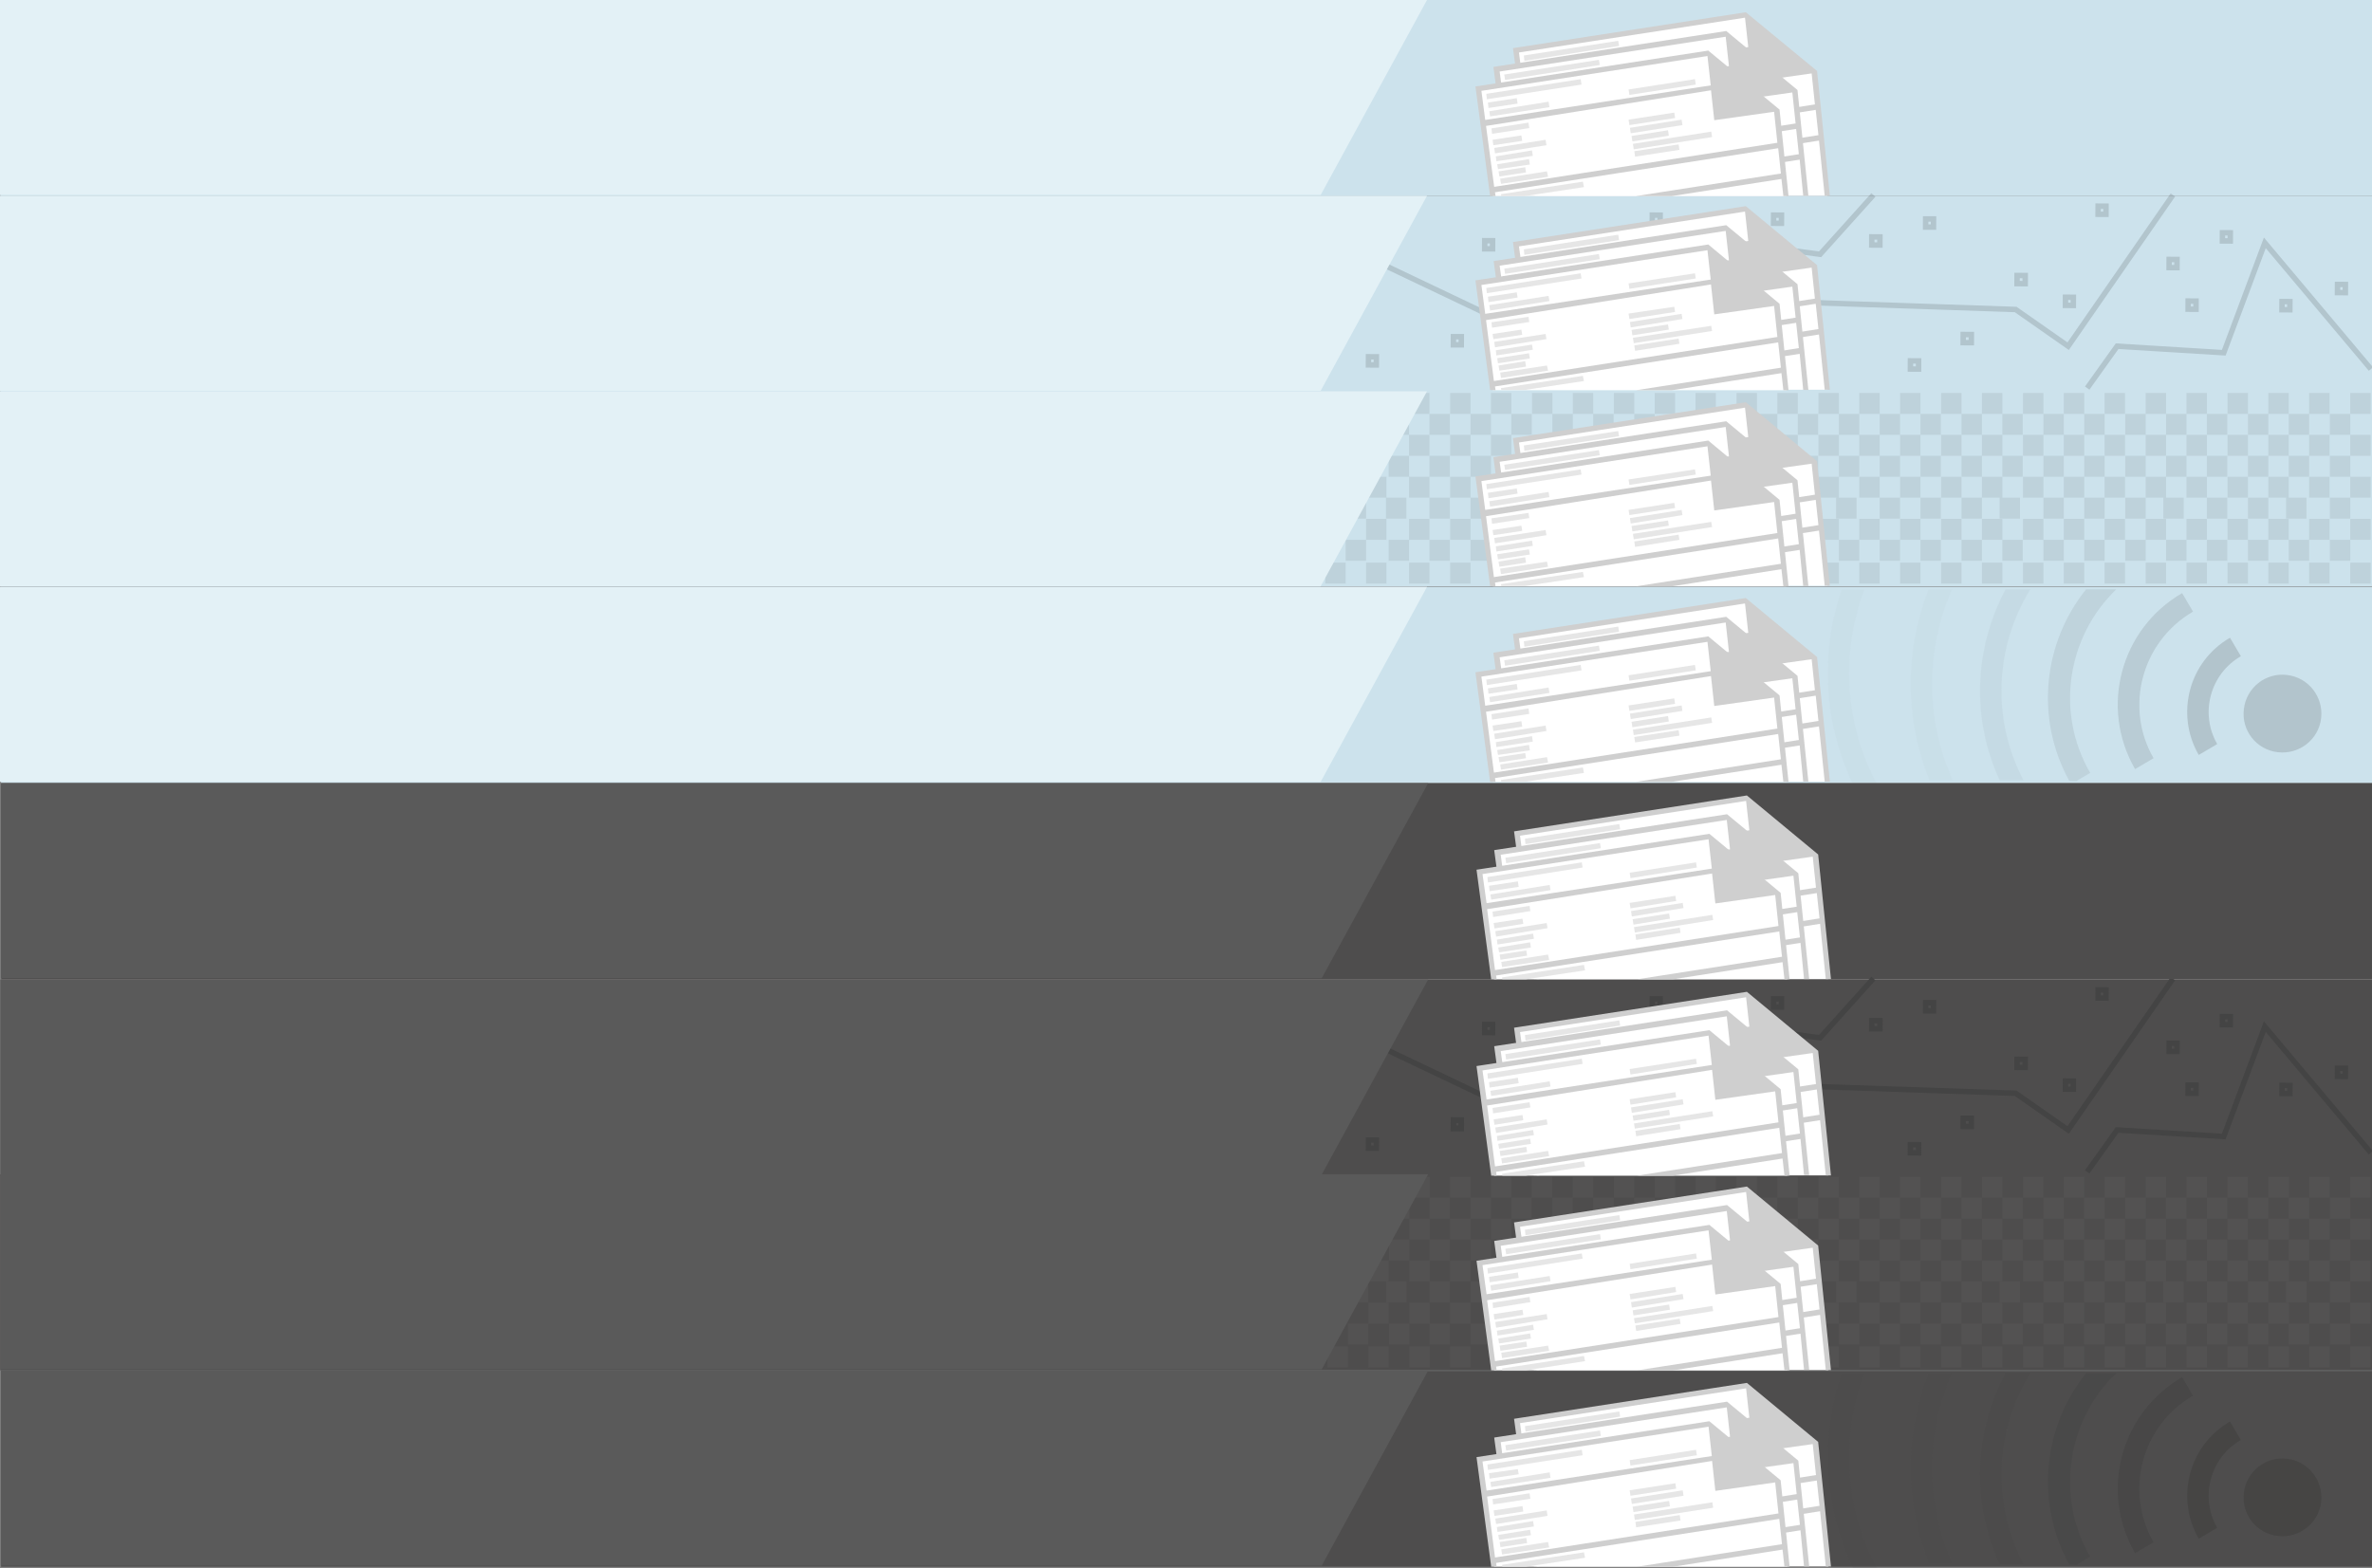 <?xml version="1.0" encoding="utf-8"?>
<!DOCTYPE svg PUBLIC "-//W3C//DTD SVG 1.1//EN" "http://www.w3.org/Graphics/SVG/1.1/DTD/svg11.dtd">
<svg version="1.1" id="Calque_1" xmlns="http://www.w3.org/2000/svg" xmlns:xlink="http://www.w3.org/1999/xlink" x="0px" y="0px"
	 width="872px" height="576.6px" viewBox="0 0 872 576.6" style="enable-background:new 0 0 872 576.6;" xml:space="preserve">
<rect x="0" y="0" width="872" height="576.6" fill="#808080" stroke="none"/>
<style type="text/css"><![CDATA[
	.st0{opacity:0.13;fill:none;stroke:#010202;stroke-width:2;enable-background:new;}
	.st1{fill:#E3F1F6;}	.st2{fill:#E6E6E6;}	.st3{fill:#4E4D4D;}	.st4{opacity:0.18;}	.st5{fill:#535252;}
	.st6{fill:#5A5A5A;enable-background:new;}	.st7{opacity:0.75;fill:#3D3D3C;enable-background:new;}
	.st8{opacity:0.13;fill:none;stroke:#010202;stroke-width:0.75;enable-background:new;}
	.st9{opacity:0.5;}	.st10{opacity:0.1;fill:#3D3D3C;enable-background:new;}
	.st11{fill:#CCE2EC;}	.st12{fill:#CFCFCF;}
	.st13{fill:none;stroke:#444444;stroke-width:2;enable-background:new;}
	.st14{fill:#FFFFFF;enable-background:new;}	.st15{fill:#3D3D3C;}
	.st16{opacity:0.5;fill:#3D3D3C;enable-background:new;}
	.st17{opacity:0.25;fill:#3D3D3C;enable-background:new;}
]]></style>
<rect x="0.1" class="st11" width="872" height="72"/>
<rect x="0.2" y="72" class="st11" width="872" height="72"/>
<rect x="817" y="85.6" transform="matrix(-1 -4.715338e-03 4.715338e-03 -1 1636.499 178.06)" class="st0" width="2.9" height="3"/>
<rect x="804.4" y="110.7" transform="matrix(-1 -4.041812e-03 4.041812e-03 -1 1611.254 227.659)" class="st0" width="2.9" height="3"/>
<rect x="797.4" y="95.4" transform="matrix(-1 -4.713669e-03 4.713669e-03 -1 1597.252 197.567)" class="st0" width="2.9" height="3"/>
<rect x="859.3" y="104.6" transform="matrix(-1 -4.713669e-03 4.713669e-03 -1 1721.01 216.259)" class="st0" width="2.9" height="3"/>
<rect x="838.9" y="110.9" transform="matrix(-1 -5.387193e-03 5.387193e-03 -1 1680.106 229.329)" class="st0" width="2.9" height="3"/>
<rect x="721.7" y="123" transform="matrix(-1 -4.720106e-03 4.720106e-03 -1 1445.82 252.416)" class="st0" width="3" height="3"/>
<rect x="759.3" y="109.3" transform="matrix(-1 -4.713669e-03 4.713669e-03 -1 1520.986 225.187)" class="st0" width="2.9" height="3"/>
<rect x="741.5" y="101.3" transform="matrix(-1 -5.045543e-03 5.045543e-03 -1 1485.491 209.351)" class="st0" width="3" height="3"/>
<rect x="771.3" y="75.8" transform="matrix(-1 -4.713669e-03 4.713669e-03 -1 1545.144 158.244)" class="st0" width="2.9" height="3"/>
<rect x="688.1" y="87.1" transform="matrix(-1 -4.720106e-03 4.720106e-03 -1 1378.789 180.457)" class="st0" width="3" height="3"/>
<rect x="620" y="113.8" transform="matrix(-1 -4.713669e-03 4.713669e-03 -1 1242.363 233.531)" class="st0" width="2.9" height="3"/>
<rect x="607.4" y="79.1" transform="matrix(-1 -5.050550e-03 5.050550e-03 -1 1217.3 164.276)" class="st0" width="2.9" height="3"/>
<rect x="573.3" y="120.1" transform="matrix(-1 -4.713669e-03 4.713669e-03 -1 1148.933 245.911)" class="st0" width="2.9" height="3"/>
<rect x="545.8" y="88.5" transform="matrix(-1 -5.050550e-03 5.050550e-03 -1 1094.052 182.766)" class="st0" width="2.9" height="3"/>
<rect x="534.3" y="123.8" transform="matrix(-1 -4.547016e-03 4.547016e-03 -1 1070.935 253.038)" class="st0" width="2.9" height="3"/>
<rect x="503.1" y="131.2" transform="matrix(-1 -4.547016e-03 4.547016e-03 -1 1008.475 267.682)" class="st0" width="2.9" height="3"/>
<rect x="560" y="102.7" transform="matrix(-1 -5.045543e-03 5.045543e-03 -1 1122.482 211.235)" class="st0" width="3" height="3"/>
<rect x="652" y="79.1" transform="matrix(-1 -5.050550e-03 5.050550e-03 -1 1306.501 164.501)" class="st0" width="2.9" height="3"/>
<rect x="702.3" y="132.7" transform="matrix(-1 -5.208381e-03 5.208381e-03 -1 1406.911 272.068)" class="st0" width="3" height="3"/>
<polyline class="st0" points="504.5,95.4 548.2,116.2 598.7,112.2 620,87 669.1,93.5 688.7,71.7 "/>
<polyline class="st0" points="620,142.7 652,110.8 741,113.8 760.3,127.3 798.8,71.7 "/>
<polyline class="st0" points="871.6,135.7 832.6,89.3 817.5,129.7 778.3,127.3 767.3,142.7 "/>
<rect x="656.8" y="123" transform="matrix(-1 -5.387193e-03 5.387193e-03 -1 1315.838 252.548)" class="st0" width="2.9" height="3"/>
<rect x="707.9" y="80.5" transform="matrix(-1 -4.377025e-03 4.377025e-03 -1 1418.347 167.106)" class="st0" width="2.9" height="3"/>
<rect x="0.2" y="360.2" class="st3" width="872" height="72"/>
<rect x="817" y="373.8" transform="matrix(-1 -4.715338e-03 4.715338e-03 -1 1635.14 754.466)" class="st13" width="2.9" height="3"/>
<rect x="804.4" y="399" transform="matrix(-1 -4.040381e-03 4.040381e-03 -1 1610.088 804.264)" class="st13" width="2.9" height="3"/>
<rect x="797.4" y="383.6" transform="matrix(-1 -4.713669e-03 4.713669e-03 -1 1595.894 773.974)" class="st13" width="2.9" height="3"/>
<rect x="859.3" y="392.8" transform="matrix(-1 -4.713669e-03 4.713669e-03 -1 1719.651 792.664)" class="st13" width="2.9" height="3"/>
<rect x="838.9" y="399.1" transform="matrix(-1 -5.387193e-03 5.387193e-03 -1 1678.554 805.736)" class="st13" width="2.9" height="3"/>
<rect x="721.7" y="411.2" transform="matrix(-1 -4.557268e-03 4.557268e-03 -1 1444.528 828.704)" class="st13" width="3" height="3"/>
<rect x="759.3" y="397.5" transform="matrix(-1 -4.713669e-03 4.713669e-03 -1 1519.627 801.595)" class="st13" width="2.9" height="3"/>
<rect x="741.5" y="389.5" transform="matrix(-1 -5.208381e-03 5.208381e-03 -1 1483.973 785.88)" class="st13" width="3" height="3"/>
<rect x="771.3" y="364" transform="matrix(-1 -4.713669e-03 4.713669e-03 -1 1543.786 734.652)" class="st13" width="2.9" height="3"/>
<rect x="688.1" y="375.3" transform="matrix(-1 -4.557268e-03 4.557268e-03 -1 1377.491 756.75)" class="st13" width="3" height="3"/>
<rect x="620" y="402" transform="matrix(-1 -4.715338e-03 4.715338e-03 -1 1241.005 809.94)" class="st13" width="2.9" height="3"/>
<rect x="607.4" y="367.3" transform="matrix(-1 -5.387193e-03 5.387193e-03 -1 1215.719 740.888)" class="st13" width="2.9" height="3"/>
<rect x="573.3" y="408.3" transform="matrix(-1 -4.713669e-03 4.713669e-03 -1 1147.575 822.316)" class="st13" width="2.9" height="3"/>
<rect x="545.8" y="376.7" transform="matrix(-1 -5.388862e-03 5.388862e-03 -1 1092.471 759.358)" class="st13" width="2.9" height="3"/>
<rect x="534.3" y="412" transform="matrix(-1 -4.715338e-03 4.715338e-03 -1 1069.557 829.535)" class="st13" width="2.9" height="3"/>
<rect x="560" y="390.9" transform="matrix(-1 -5.208381e-03 5.208381e-03 -1 1120.964 787.736)" class="st13" width="3" height="3"/>
<rect x="652" y="367.3" transform="matrix(-1 -5.387193e-03 5.387193e-03 -1 1304.92 741.128)" class="st13" width="2.9" height="3"/>
<rect x="702.3" y="420.9" transform="matrix(-1 -5.208381e-03 5.208381e-03 -1 1405.409 848.476)" class="st13" width="3" height="3"/>
<polyline class="st13" points="620,430.9 652,399 741,402 760.3,415.5 798.8,359.9 "/>
<polyline class="st13" points="871.6,423.9 832.6,377.5 817.5,417.9 778.3,415.5 767.3,430.9 "/>
<path class="st8" d="M729.3,361.3"/>
<rect x="656.8" y="411.2" transform="matrix(-1 -5.387193e-03 5.387193e-03 -1 1314.286 828.958)" class="st13" width="2.9" height="3"/>
<rect x="707.9" y="368.7" transform="matrix(-1 -4.040381e-03 4.040381e-03 -1 1417.212 743.273)" class="st13" width="2.9" height="3"/>
<rect x="0.1" y="431.9" class="st3" width="872" height="72"/>
<g>
	<rect x="503" y="463.5" class="st5" width="7.5" height="7.7"/>
	<rect x="495.5" y="471.2" class="st5" width="7.5" height="7.7"/>
	<rect x="503" y="479" class="st5" width="7.5" height="7.7"/>
	<rect x="509.6" y="471.2" class="st5" width="7.5" height="7.7"/>
	<rect x="518.1" y="479" class="st5" width="7.5" height="7.7"/>
	<rect x="510.6" y="455.8" class="st5" width="7.5" height="7.7"/>
	<rect x="518.1" y="463.5" class="st5" width="7.5" height="7.7"/>
	<rect x="570.7" y="471.2" class="st5" width="7.5" height="7.7"/>
	<rect x="495.5" y="486.7" class="st5" width="7.5" height="7.7"/>
	<rect x="488" y="495.1" class="st5" width="7.5" height="7.7"/>
	<rect x="510.6" y="486.7" class="st5" width="7.5" height="7.7"/>
	<rect x="570.7" y="486.7" class="st5" width="7.5" height="7.7"/>
	<rect x="578.2" y="479" class="st5" width="7.5" height="7.7"/>
	<rect x="585.7" y="486.7" class="st5" width="7.5" height="7.7"/>
	<rect x="585.7" y="471.2" class="st5" width="7.5" height="7.7"/>
	<rect x="578.2" y="463.5" class="st5" width="7.5" height="7.7"/>
	<rect x="570.7" y="455.8" class="st5" width="7.5" height="7.7"/>
	<rect x="518.1" y="448.1" class="st5" width="7.5" height="7.7"/>
	<rect x="510.6" y="440.4" class="st5" width="7.5" height="7.7"/>
	<rect x="518.1" y="432.7" class="st5" width="7.5" height="7.7"/>
	<rect x="570.7" y="440.4" class="st5" width="7.5" height="7.7"/>
	<rect x="578.2" y="432.7" class="st5" width="7.5" height="7.7"/>
	<rect x="585.7" y="440.4" class="st5" width="7.5" height="7.7"/>
	<rect x="578.2" y="448.1" class="st5" width="7.5" height="7.7"/>
	<rect x="585.7" y="455.8" class="st5" width="7.5" height="7.7"/>
	<rect x="593.3" y="432.7" class="st5" width="7.5" height="7.7"/>
	<rect x="600.8" y="440.4" class="st5" width="7.5" height="7.7"/>
	<rect x="608.3" y="448.1" class="st5" width="7.5" height="7.7"/>
	<rect x="600.8" y="455.8" class="st5" width="7.5" height="7.7"/>
	<rect x="608.3" y="463.5" class="st5" width="7.5" height="7.7"/>
	<rect x="600.8" y="471.2" class="st5" width="7.5" height="7.7"/>
	<rect x="608.3" y="479" class="st5" width="7.5" height="7.7"/>
	<rect x="593.3" y="448.1" class="st5" width="7.5" height="7.7"/>
	<rect x="593.3" y="463.5" class="st5" width="7.5" height="7.7"/>
	<rect x="593.3" y="479" class="st5" width="7.5" height="7.7"/>
	<rect x="614.8" y="471.2" class="st5" width="7.5" height="7.7"/>
	<rect x="623.3" y="479" class="st5" width="7.5" height="7.7"/>
	<rect x="615.8" y="455.8" class="st5" width="7.5" height="7.7"/>
	<rect x="623.3" y="463.5" class="st5" width="7.5" height="7.7"/>
	<rect x="630.8" y="471.2" class="st5" width="7.5" height="7.7"/>
	<rect x="600.8" y="486.7" class="st5" width="7.5" height="7.7"/>
	<rect x="615.8" y="486.7" class="st5" width="7.5" height="7.7"/>
	<rect x="630.8" y="486.7" class="st5" width="7.5" height="7.7"/>
	<rect x="638.4" y="479" class="st5" width="7.5" height="7.7"/>
	<rect x="645.9" y="486.7" class="st5" width="7.5" height="7.7"/>
	<rect x="645.9" y="471.2" class="st5" width="7.5" height="7.7"/>
	<rect x="638.4" y="463.5" class="st5" width="7.5" height="7.7"/>
	<rect x="630.8" y="455.8" class="st5" width="7.5" height="7.7"/>
	<rect x="623.3" y="448.1" class="st5" width="7.5" height="7.7"/>
	<rect x="615.8" y="440.4" class="st5" width="7.5" height="7.7"/>
	<rect x="608.3" y="432.7" class="st5" width="7.5" height="7.7"/>
	<rect x="623.3" y="432.7" class="st5" width="7.5" height="7.7"/>
	<rect x="630.8" y="440.4" class="st5" width="7.5" height="7.7"/>
	<rect x="638.4" y="432.7" class="st5" width="7.5" height="7.7"/>
	<rect x="645.9" y="440.4" class="st5" width="7.5" height="7.7"/>
	<rect x="638.4" y="448.1" class="st5" width="7.5" height="7.7"/>
	<rect x="645.9" y="455.8" class="st5" width="7.5" height="7.7"/>
	<rect x="653.4" y="432.7" class="st5" width="7.5" height="7.7"/>
	<rect x="660.9" y="440.4" class="st5" width="7.5" height="7.7"/>
	<rect x="668.5" y="448.1" class="st5" width="7.5" height="7.7"/>
	<rect x="660.9" y="455.8" class="st5" width="7.5" height="7.7"/>
	<rect x="668.5" y="463.5" class="st5" width="7.5" height="7.7"/>
	<rect x="660.9" y="471.2" class="st5" width="7.5" height="7.7"/>
	<rect x="668.5" y="479" class="st5" width="7.5" height="7.7"/>
	<rect x="653.4" y="448.1" class="st5" width="7.5" height="7.7"/>
	<rect x="653.4" y="463.5" class="st5" width="7.5" height="7.7"/>
	<rect x="653.4" y="479" class="st5" width="7.5" height="7.7"/>
	<rect x="675" y="471.2" class="st5" width="7.5" height="7.7"/>
	<rect x="683.5" y="479" class="st5" width="7.5" height="7.7"/>
	<rect x="676" y="455.8" class="st5" width="7.5" height="7.7"/>
	<rect x="683.5" y="463.5" class="st5" width="7.5" height="7.7"/>
	<rect x="691" y="471.2" class="st5" width="7.5" height="7.7"/>
	<rect x="660.9" y="486.7" class="st5" width="7.5" height="7.7"/>
	<rect x="676" y="486.7" class="st5" width="7.5" height="7.7"/>
	<rect x="691" y="486.7" class="st5" width="7.5" height="7.7"/>
	<rect x="698.5" y="479" class="st5" width="7.5" height="7.7"/>
	<rect x="706" y="486.7" class="st5" width="7.5" height="7.7"/>
	<rect x="706" y="471.2" class="st5" width="7.5" height="7.7"/>
	<rect x="698.5" y="463.5" class="st5" width="7.5" height="7.7"/>
	<rect x="691" y="455.8" class="st5" width="7.5" height="7.7"/>
	<rect x="683.5" y="448.1" class="st5" width="7.5" height="7.7"/>
	<rect x="676" y="440.4" class="st5" width="7.5" height="7.7"/>
	<rect x="668.5" y="432.7" class="st5" width="7.5" height="7.7"/>
	<rect x="683.5" y="432.7" class="st5" width="7.5" height="7.7"/>
	<rect x="691" y="440.4" class="st5" width="7.5" height="7.7"/>
	<rect x="698.5" y="432.7" class="st5" width="7.5" height="7.7"/>
	<rect x="706" y="440.4" class="st5" width="7.5" height="7.7"/>
	<rect x="698.5" y="448.1" class="st5" width="7.5" height="7.7"/>
	<rect x="706" y="455.8" class="st5" width="7.5" height="7.7"/>
	<rect x="713.6" y="432.7" class="st5" width="7.5" height="7.7"/>
	<rect x="721.1" y="440.4" class="st5" width="7.5" height="7.7"/>
	<rect x="728.6" y="448.1" class="st5" width="7.5" height="7.7"/>
	<rect x="721.1" y="455.8" class="st5" width="7.5" height="7.7"/>
	<rect x="728.6" y="463.5" class="st5" width="7.5" height="7.7"/>
	<rect x="721.1" y="471.2" class="st5" width="7.5" height="7.7"/>
	<rect x="728.6" y="479" class="st5" width="7.5" height="7.7"/>
	<rect x="713.6" y="448.1" class="st5" width="7.5" height="7.7"/>
	<rect x="713.6" y="463.5" class="st5" width="7.5" height="7.7"/>
	<rect x="713.6" y="479" class="st5" width="7.5" height="7.7"/>
	<rect x="735.1" y="471.2" class="st5" width="7.5" height="7.7"/>
	<rect x="743.7" y="479" class="st5" width="7.5" height="7.7"/>
	<rect x="736.1" y="455.8" class="st5" width="7.5" height="7.7"/>
	<rect x="743.7" y="463.5" class="st5" width="7.5" height="7.7"/>
	<rect x="751.2" y="471.2" class="st5" width="7.5" height="7.7"/>
	<rect x="721.1" y="486.7" class="st5" width="7.5" height="7.7"/>
	<rect x="736.1" y="486.7" class="st5" width="7.5" height="7.7"/>
	<rect x="751.2" y="486.7" class="st5" width="7.5" height="7.7"/>
	<rect x="758.7" y="479" class="st5" width="7.5" height="7.7"/>
	<rect x="766.2" y="486.7" class="st5" width="7.5" height="7.7"/>
	<rect x="766.2" y="471.2" class="st5" width="7.5" height="7.7"/>
	<rect x="758.7" y="463.5" class="st5" width="7.5" height="7.7"/>
	<rect x="751.2" y="455.8" class="st5" width="7.5" height="7.7"/>
	<rect x="743.7" y="448.1" class="st5" width="7.5" height="7.7"/>
	<rect x="736.1" y="440.4" class="st5" width="7.5" height="7.7"/>
	<rect x="728.6" y="432.7" class="st5" width="7.5" height="7.7"/>
	<rect x="743.7" y="432.7" class="st5" width="7.5" height="7.7"/>
	<rect x="751.2" y="440.4" class="st5" width="7.5" height="7.7"/>
	<rect x="758.7" y="432.7" class="st5" width="7.5" height="7.7"/>
	<rect x="766.2" y="440.4" class="st5" width="7.5" height="7.7"/>
	<rect x="758.7" y="448.1" class="st5" width="7.5" height="7.7"/>
	<rect x="766.2" y="455.8" class="st5" width="7.5" height="7.7"/>
	<rect x="773.7" y="432.7" class="st5" width="7.5" height="7.7"/>
	<rect x="781.3" y="440.4" class="st5" width="7.5" height="7.7"/>
	<rect x="788.8" y="448.1" class="st5" width="7.5" height="7.7"/>
	<rect x="781.3" y="455.8" class="st5" width="7.5" height="7.7"/>
	<rect x="788.8" y="463.5" class="st5" width="7.5" height="7.7"/>
	<rect x="781.3" y="471.2" class="st5" width="7.5" height="7.7"/>
	<rect x="788.8" y="479" class="st5" width="7.5" height="7.7"/>
	<rect x="773.7" y="448.1" class="st5" width="7.5" height="7.7"/>
	<rect x="773.7" y="463.5" class="st5" width="7.5" height="7.7"/>
	<rect x="773.7" y="479" class="st5" width="7.5" height="7.7"/>
	<rect x="795.3" y="471.2" class="st5" width="7.5" height="7.7"/>
	<rect x="803.8" y="479" class="st5" width="7.5" height="7.7"/>
	<rect x="796.3" y="455.8" class="st5" width="7.5" height="7.7"/>
	<rect x="803.8" y="463.5" class="st5" width="7.5" height="7.7"/>
	<rect x="811.3" y="471.2" class="st5" width="7.5" height="7.7"/>
	<rect x="781.3" y="486.7" class="st5" width="7.5" height="7.7"/>
	<rect x="796.3" y="486.7" class="st5" width="7.5" height="7.7"/>
	<rect x="811.3" y="486.7" class="st5" width="7.5" height="7.7"/>
	<rect x="818.9" y="479" class="st5" width="7.5" height="7.7"/>
	<rect x="826.4" y="486.7" class="st5" width="7.5" height="7.7"/>
	<rect x="826.4" y="471.2" class="st5" width="7.5" height="7.7"/>
	<rect x="818.9" y="463.5" class="st5" width="7.5" height="7.7"/>
	<rect x="811.3" y="455.8" class="st5" width="7.5" height="7.7"/>
	<rect x="803.8" y="448.1" class="st5" width="7.5" height="7.7"/>
	<rect x="796.3" y="440.4" class="st5" width="7.5" height="7.7"/>
	<rect x="788.8" y="432.7" class="st5" width="7.5" height="7.7"/>
	<rect x="803.8" y="432.7" class="st5" width="7.5" height="7.7"/>
	<rect x="811.3" y="440.4" class="st5" width="7.5" height="7.7"/>
	<rect x="818.9" y="432.7" class="st5" width="7.5" height="7.7"/>
	<rect x="826.4" y="440.4" class="st5" width="7.5" height="7.7"/>
	<rect x="818.9" y="448.1" class="st5" width="7.5" height="7.7"/>
	<rect x="826.4" y="455.8" class="st5" width="7.5" height="7.7"/>
	<rect x="833.9" y="448.1" class="st5" width="7.5" height="7.7"/>
	<rect x="833.9" y="463.5" class="st5" width="7.5" height="7.7"/>
	<rect x="833.9" y="479" class="st5" width="7.5" height="7.7"/>
	<rect x="840.4" y="471.2" class="st5" width="7.5" height="7.7"/>
	<rect x="848.9" y="479" class="st5" width="7.5" height="7.7"/>
	<rect x="841.4" y="455.8" class="st5" width="7.5" height="7.7"/>
	<rect x="848.9" y="463.5" class="st5" width="7.5" height="7.7"/>
	<rect x="856.5" y="471.2" class="st5" width="7.5" height="7.7"/>
	<rect x="841.4" y="486.7" class="st5" width="7.5" height="7.7"/>
	<rect x="856.5" y="486.7" class="st5" width="7.5" height="7.7"/>
	<rect x="864" y="479" class="st5" width="7.5" height="7.7"/>
	<rect x="864" y="463.5" class="st5" width="7.5" height="7.7"/>
	<rect x="856.5" y="455.8" class="st5" width="7.5" height="7.7"/>
	<rect x="848.9" y="448.1" class="st5" width="7.5" height="7.7"/>
	<rect x="841.4" y="440.4" class="st5" width="7.5" height="7.7"/>
	<rect x="833.9" y="432.7" class="st5" width="7.5" height="7.7"/>
	<rect x="848.9" y="432.7" class="st5" width="7.5" height="7.7"/>
	<rect x="856.5" y="440.4" class="st5" width="7.5" height="7.7"/>
	<rect x="864" y="432.7" class="st5" width="7.5" height="7.7"/>
	<rect x="864" y="448.1" class="st5" width="7.5" height="7.7"/>
	<rect x="503" y="495.1" class="st5" width="7.5" height="7.7"/>
	<rect x="518.1" y="495.1" class="st5" width="7.5" height="7.7"/>
	<rect x="578.2" y="495.1" class="st5" width="7.5" height="7.7"/>
	<rect x="608.3" y="495.1" class="st5" width="7.5" height="7.7"/>
	<rect x="593.3" y="495.1" class="st5" width="7.5" height="7.7"/>
	<rect x="623.3" y="495.1" class="st5" width="7.5" height="7.7"/>
	<rect x="525.5" y="486.7" class="st5" width="7.5" height="7.7"/>
	<rect x="525.5" y="471.2" class="st5" width="7.5" height="7.7"/>
	<rect x="525.5" y="440.4" class="st5" width="7.5" height="7.7"/>
	<rect x="525.5" y="455.8" class="st5" width="7.5" height="7.7"/>
	<rect x="533.1" y="432.7" class="st5" width="7.5" height="7.7"/>
	<rect x="540.6" y="440.4" class="st5" width="7.5" height="7.7"/>
	<rect x="548.1" y="448.1" class="st5" width="7.5" height="7.7"/>
	<rect x="540.6" y="455.8" class="st5" width="7.5" height="7.7"/>
	<rect x="548.1" y="463.5" class="st5" width="7.5" height="7.7"/>
	<rect x="540.6" y="471.2" class="st5" width="7.5" height="7.7"/>
	<rect x="548.1" y="479" class="st5" width="7.5" height="7.7"/>
	<rect x="533.1" y="448.1" class="st5" width="7.5" height="7.7"/>
	<rect x="533.1" y="463.5" class="st5" width="7.5" height="7.7"/>
	<rect x="533.1" y="479" class="st5" width="7.5" height="7.7"/>
	<rect x="554.6" y="471.2" class="st5" width="7.5" height="7.7"/>
	<rect x="563.1" y="479" class="st5" width="7.5" height="7.7"/>
	<rect x="555.6" y="455.8" class="st5" width="7.5" height="7.7"/>
	<rect x="563.1" y="463.5" class="st5" width="7.5" height="7.7"/>
	<rect x="540.6" y="486.7" class="st5" width="7.5" height="7.7"/>
	<rect x="555.6" y="486.7" class="st5" width="7.5" height="7.7"/>
	<rect x="563.1" y="448.1" class="st5" width="7.5" height="7.7"/>
	<rect x="555.6" y="440.4" class="st5" width="7.5" height="7.7"/>
	<rect x="548.1" y="432.7" class="st5" width="7.5" height="7.7"/>
	<rect x="563.1" y="432.7" class="st5" width="7.5" height="7.7"/>
	<rect x="548.1" y="495.1" class="st5" width="7.5" height="7.7"/>
	<rect x="533.1" y="495.1" class="st5" width="7.5" height="7.7"/>
	<rect x="563.1" y="495.1" class="st5" width="7.5" height="7.7"/>
	<rect x="638.4" y="495.1" class="st5" width="7.5" height="7.7"/>
	<rect x="668.5" y="495.1" class="st5" width="7.5" height="7.7"/>
	<rect x="653.4" y="495.1" class="st5" width="7.5" height="7.7"/>
	<rect x="683.5" y="495.1" class="st5" width="7.5" height="7.7"/>
	<rect x="698.5" y="495.1" class="st5" width="7.5" height="7.7"/>
	<rect x="728.6" y="495.1" class="st5" width="7.5" height="7.7"/>
	<rect x="713.6" y="495.1" class="st5" width="7.5" height="7.7"/>
	<rect x="743.7" y="495.1" class="st5" width="7.5" height="7.7"/>
	<rect x="758.7" y="495.1" class="st5" width="7.5" height="7.7"/>
	<rect x="788.8" y="495.1" class="st5" width="7.5" height="7.7"/>
	<rect x="773.7" y="495.1" class="st5" width="7.5" height="7.7"/>
	<rect x="803.8" y="495.1" class="st5" width="7.5" height="7.7"/>
	<rect x="818.9" y="495.1" class="st5" width="7.5" height="7.7"/>
	<rect x="833.9" y="495.1" class="st5" width="7.5" height="7.7"/>
	<rect x="848.9" y="495.1" class="st5" width="7.5" height="7.7"/>
	<rect x="864" y="495.1" class="st5" width="7.5" height="7.7"/>
</g>
<rect x="0.4" y="504.1" class="st3" width="872" height="72"/>
<g class="st9">
	<path class="st15" d="M853.3,552.3c-0.9,7.8-8,13.4-15.9,12.5c-7.9-0.9-13.5-8-12.5-15.9c0.9-7.8,8-13.5,15.9-12.5
		C848.6,537.3,854.2,544.4,853.3,552.3z"/>
	<path class="st15" d="M823.8,529.5l-4-6.8c-15.1,8.7-20.2,28-11.5,43.1l6.8-4C808.6,550.5,812.5,536,823.8,529.5z"/>
	<path class="st7" d="M806.2,513.2l-4-6.8c-22.6,13.1-30.4,42-17.3,64.7l6.8-4C780.9,548.3,787.3,524.1,806.2,513.2z"/>
	<path class="st10" d="M690.1,576.6c-12.2-22.6-13.3-48.7-4.7-71.6H677c-7.8,23-6.8,48.7,4.2,71.6H690.1z"/>
	<path class="st10" d="M717.9,575.1c-10.3-22.9-9.8-48.3-0.3-70.2H709c-8.7,22.1-9,47.2,0.3,70.2H717.9z"/>
	<path class="st17" d="M743.9,575.1c-12-22.8-10.3-49.5,2.5-70.2h-9.1c-11.4,21.3-12.8,47.2-2.2,70.2H743.9z"/>
	<path class="st16" d="M763.3,575.4l5.1-3c-13-22.5-8.3-50.3,9.6-67.5h-11.1c-15.7,19.5-18.9,47.3-6.2,70.4L763.3,575.4L763.3,575.4
		z"/>
</g>
<polygon class="st1" points="524.6,0 485.5,71.7 -0.1,71.7 -0.1,0 "/>
<polygon class="st1" points="524.6,72 485.5,143.7 -0.1,143.7 -0.1,72 "/>
<g>
	<rect x="0.4" y="215.9" class="st11" width="872" height="72"/>
	<g class="st4">
		<path class="st15" d="M853.3,264.1c-0.9,7.8-8,13.4-15.9,12.5c-7.9-0.9-13.5-8-12.5-15.9c0.9-7.8,8-13.5,15.9-12.5
			C848.6,249.1,854.2,256.2,853.3,264.1z"/>
		<path class="st15" d="M823.8,241.3l-4-6.8c-15.1,8.7-20.2,28-11.5,43.1l6.8-4C808.6,262.3,812.5,247.8,823.8,241.3z"/>
		<path class="st7" d="M806.2,224.9l-4-6.8c-22.6,13.1-30.4,42-17.3,64.7l6.8-4C780.9,260.1,787.3,235.9,806.2,224.9z"/>
		<path class="st10" d="M690.1,288.4c-12.2-22.6-13.3-48.7-4.7-71.6H677c-7.8,23-6.8,48.7,4.2,71.6H690.1z"/>
		<path class="st10" d="M717.9,286.9c-10.3-22.9-9.8-48.3-0.3-70.2H709c-8.7,22.1-9,47.2,0.3,70.2H717.9z"/>
		<path class="st17" d="M743.9,286.9c-12-22.8-10.3-49.5,2.5-70.2h-9.1c-11.4,21.3-12.8,47.2-2.2,70.2H743.9z"/>
		<path class="st16" d="M763.3,287.2l5.1-3c-13-22.5-8.3-50.3,9.6-67.5h-11.1c-15.7,19.5-18.9,47.3-6.2,70.4L763.3,287.2
			L763.3,287.2z"/>
	</g>
</g>
<g>
	<g>
		<polyline class="st14" points="564.5,72 557.3,18.5 641.6,5.5 667.1,26.6 671.8,72"/>
		<polygon class="st2" points="560.2,20.4 594.9,15 595.2,16.9 560.4,22.4"/>
		<path class="st12" d="M670.8,72h1.9L668,26.1L641.8,4.5l-85.6,13.2l7.3,54.3l2,0l-0.6-4.1l103.8-16.2L670.8,72z M558.4,19.3
			l83.1-12.8l1.2,10.8L559.8,30L558.4,19.3z M560.1,32.2l82.7-13.1l1.2,11l22-3.1l1.2,11.4L563.1,54.6L560.1,32.2z M564.6,65.9
			l-1.2-9.3l104.1-16.2l1,9.3L564.6,65.9z"/>
	</g>
	<g>
		<polyline class="st14" points="556.3,71.5 550.1,25.5 634.4,12.5 659.9,33.6 663.9,71.5"/>
		<polygon class="st2" points="553,27.4 587.8,22 588.1,23.9 553.3,29.4"/>
		<path class="st12" d="M551.3,26.3l83.1-12.8l1.2,10.8L552.7,37L551.3,26.3z M553,39.2l82.7-13.1l1.2,11l22-3.1l1.2,11.4L556,61.6
			L553,39.2z M557.3,71.5l-1.1-7.9l104.1-16.2l1,9.3L567,71.4l12.8,0l81.8-12.7l1.3,13.3h1.9l-4-38.9l-26.2-21.7l-85.6,13.2
			l6.3,46.8L557.3,71.5z"/>
	</g>
	<g>
		<polyline class="st14" points="548.8,72.1 543.5,32.6 627.8,19.6 653.3,40.7 656.7,72.1"/>
		<polygon class="st2" points="551.9,72.1 551.8,71.4 581.9,66.8 582.3,68.8 560.5,72.1"/>
		<polygon class="st2" points="551.5,65.7 568.7,63 569.1,65 551.8,67.6"/>
		<polygon class="st2" points="550.9,63 560.7,61.5 561,63.4 551.2,64.9"/>
		<polygon class="st2" points="550.4,60.4 562.1,58.5 562.4,60.5 550.7,62.2"/>
		<polygon class="st2" points="549.9,57.5 563.2,55.3 563.5,57.3 550.1,59.3"/>
		<polygon class="st2" points="549.3,54.4 568.2,51.4 568.5,53.4 549.6,56.4"/>
		<polygon class="st2" points="548.7,51.4 559.3,49.8 559.6,51.8 549,53.4"/>
		<polygon class="st2" points="547,37.7 557.6,36.1 557.9,38.1 547.2,39.7"/>
		<polygon class="st2" points="548.3,47.2 561.9,45.1 562.2,47.1 548.5,49.2"/>
		<polygon class="st2" points="547.5,40.9 569.3,37.4 569.6,39.4 547.8,42.8"/>
		<polygon class="st2" points="598.7,32.9 623.1,29.1 623.4,31.1 599,34.9"/>
		<polygon class="st2" points="598.7,44 615.5,41.4 615.8,43.4 599,46"/>
		<polygon class="st2" points="600.8,55.6 617.1,53.1 617.4,55.1 601.1,57.6"/>
		<polygon class="st2" points="599.8,50 613.2,47.9 613.5,49.9 600.1,52"/>
		<polygon class="st2" points="600.3,52.9 629.1,48.4 629.4,50.4 600.6,54.9"/>
		<polygon class="st2" points="599.2,47 618.2,44 618.5,46 599.5,49"/>
		<polygon class="st2" points="546.4,34.5 581.1,29.1 581.4,31.1 546.6,36.5"/>
		<path class="st2" d="M636.9,74.6"/>
		<path class="st12" d="M544.6,33.4l83.1-12.8l1.2,10.8L546,44.1L544.6,33.4z M546.3,46.3l82.7-13.1l1.2,11l22-3.1l1.2,11.4
			L549.3,68.7L546.3,46.3z M549.8,72.1l-0.2-1.4l104.1-16.2l1,9.3l-53.3,8.3l13.2,0l40.3-6.3l0.7,6.3l1.9,0l-3.3-31.8L628,18.6
			l-85.6,13.2l5.4,40.3"/>
	</g>
</g>
<g><g>
		<polyline class="st14" points="564.5,143.3 557.3,89.8 641.6,76.8 667.1,97.9 671.8,143.3"/>
		<polygon class="st2" points="560.2,91.7 594.9,86.3 595.2,88.3 560.4,93.7"/>
		<path class="st12" d="M670.8,143.3h1.9L668,97.5l-26.2-21.7L556.2,89l7.3,54.3l2,0l-0.6-4.1L668.7,123L670.8,143.3z M558.4,90.6
			l83.1-12.8l1.2,10.8l-82.8,12.7L558.4,90.6z M560.1,103.6l82.7-13.1l1.2,11l22-3.1l1.2,11.4L563.1,126L560.1,103.6z M564.6,137.2
			l-1.2-9.3l104.1-16.2l1,9.3L564.6,137.2z"/>
	</g>
	<g>
		<polyline class="st14" points="556.3,142.8 550.1,96.8 634.4,83.8 659.9,104.9 663.9,142.8"/>
		<polygon class="st2" points="553,98.8 587.8,93.4 588.1,95.3 553.3,100.7"/>
		<path class="st12" d="M551.3,97.7l83.1-12.8l1.2,10.8l-82.8,12.7L551.3,97.7z M553,110.6l82.7-13.1l1.2,11l22-3.1l1.2,11.4
			L556,133L553,110.6z M557.3,142.8l-1.1-7.9l104.1-16.2l1,9.3L567,142.8l12.8,0l81.8-12.7l1.3,13.3h1.9l-4-38.9l-26.2-21.7
			L549.1,96l6.3,46.8L557.3,142.8z"/>
	</g>
	<g>
		<polyline class="st14" points="548.8,143.5 543.5,103.9 627.8,90.9 653.3,112 656.7,143.5"/>
		<polygon class="st2" points="551.9,143.4 551.8,142.7 581.9,138.2 582.3,140.1 560.5,143.4"/>
		<polygon class="st2" points="551.5,137 568.7,134.4 569.1,136.3 551.8,139"/>
		<polygon class="st2" points="550.9,134.4 560.7,132.8 561,134.8 551.2,136.3"/>
		<polygon class="st2" points="550.4,131.7 562.1,129.9 562.4,131.8 550.7,133.6"/>
		<polygon class="st2" points="549.9,128.8 563.2,126.7 563.5,128.6 550.1,130.7"/>
		<polygon class="st2" points="549.3,125.7 568.2,122.8 568.5,124.7 549.6,127.7"/>
		<polygon class="st2" points="548.7,122.8 559.3,121.2 559.6,123.1 549,124.7"/>
		<polygon class="st2" points="547,109.1 557.6,107.5 557.9,109.4 547.2,111.1"/>
		<polygon class="st2" points="548.3,118.5 561.9,116.5 562.2,118.4 548.5,120.5"/>
		<polygon class="st2" points="547.5,112.2 569.3,108.8 569.6,110.7 547.8,114.2"/>
		<polygon class="st2" points="598.7,104.2 623.1,100.5 623.4,102.4 599,106.2"/>
		<polygon class="st2" points="598.7,115.3 615.5,112.8 615.8,114.7 599,117.3"/>
		<polygon class="st2" points="600.8,127 617.1,124.5 617.4,126.4 601.1,129"/>
		<polygon class="st2" points="599.8,121.3 613.2,119.3 613.5,121.2 600.1,123.3"/>
		<polygon class="st2" points="600.3,124.2 629.1,119.8 629.4,121.7 600.6,126.2"/>
		<polygon class="st2" points="599.2,118.4 618.2,115.4 618.5,117.3 599.5,120.4"/>
		<polygon class="st2" points="546.4,105.9 581.1,100.5 581.4,102.4 546.6,107.8"/>
		<path class="st2" d="M636.9,146"/>
		<path class="st12" d="M544.6,104.8l83.1-12.8l1.2,10.8L546,115.4L544.6,104.8z M546.3,117.7l82.7-13.1l1.2,11l22-3.1l1.2,11.4
			l-104.2,16.2L546.3,117.7z M549.8,143.5l-0.2-1.4l104.1-16.2l1,9.3l-53.3,8.3l13.2,0l40.3-6.3l0.7,6.3l1.9,0l-3.3-31.8L628,89.9
			l-85.6,13.2l5.4,40.3"/>
</g></g>
<rect x="0.5" y="288" class="st3" width="872" height="72"/>
<polygon class="st6" points="525,288 485.9,359.7 0.3,359.7 0.3,288 "/>
<g>
	<g>
		<polyline class="st14" points="564.9,360 557.7,306.5 642,293.5 667.5,314.6 672.2,360"/>
		<polygon class="st2" points="560.6,308.4 595.3,303 595.6,304.9 560.8,310.4"/>
		<path class="st12" d="M671.2,360h1.9l-4.7-45.8l-26.2-21.7l-85.6,13.2l7.3,54.3l2,0l-0.6-4.1l103.8-16.2L671.2,360z M558.8,307.3
			l83.1-12.8l1.2,10.8L560.2,318L558.8,307.3z M560.5,320.2l82.7-13.1l1.2,11l22-3.1l1.2,11.4l-104.2,16.2L560.5,320.2z M565,353.9
			l-1.2-9.3l104.1-16.2l1,9.3L565,353.9z"/>
	</g>
	<g>
		<polyline class="st14" points="556.7,359.5 550.5,313.5 634.8,300.5 660.3,321.6 664.3,359.5"/>
		<polygon class="st2" points="553.4,315.4 588.2,310 588.5,311.9 553.7,317.4"/>
		<path class="st12" d="M551.7,314.3l83.1-12.8l1.2,10.8L553.1,325L551.7,314.3z M553.4,327.2l82.7-13.1l1.2,11l22-3.1l1.2,11.4
			l-104.2,16.2L553.4,327.2z M557.7,359.5l-1.1-7.9l104.1-16.2l1,9.3l-94.4,14.7l12.8,0l81.8-12.7l1.3,13.3h1.9l-4-38.9l-26.2-21.7
			l-85.6,13.2l6.3,46.8H557.7z"/>
	</g>
	<g>
		<polyline class="st14" points="549.2,360.1 543.9,320.6 628.2,307.6 653.7,328.7 657.1,360.1"/>
		<polygon class="st2" points="552.3,360.1 552.2,359.4 582.3,354.8 582.7,356.8 560.9,360.1"/>
		<polygon class="st2" points="551.9,353.7 569.1,351 569.5,353 552.2,355.6"/>
		<polygon class="st2" points="551.3,351 561.1,349.5 561.4,351.4 551.6,352.9"/>
		<polygon class="st2" points="550.8,348.4 562.5,346.5 562.8,348.4 551.1,350.2"/>
		<polygon class="st2" points="550.3,345.5 563.6,343.3 563.9,345.2 550.5,347.3"/>
		<polygon class="st2" points="549.7,342.4 568.6,339.4 568.9,341.3 550,344.4"/>
		<polygon class="st2" points="549.1,339.4 559.7,337.8 560,339.7 549.4,341.4"/>
		<polygon class="st2" points="547.4,325.7 558,324.1 558.3,326.1 547.6,327.7"/>
		<polygon class="st2" points="548.7,335.2 562.3,333.1 562.6,335 548.9,337.2"/>
		<polygon class="st2" points="547.9,328.9 569.7,325.4 570,327.3 548.2,330.8"/>
		<polygon class="st2" points="599.1,320.9 623.5,317.1 623.8,319 599.4,322.9"/>
		<polygon class="st2" points="599.1,332 615.9,329.4 616.2,331.3 599.4,334"/>
		<polygon class="st2" points="601.2,343.6 617.5,341.1 617.8,343 601.5,345.6"/>
		<polygon class="st2" points="600.2,338 613.6,335.9 613.9,337.8 600.5,340"/>
		<polygon class="st2" points="600.7,340.9 629.5,336.4 629.8,338.3 601,342.9"/>
		<polygon class="st2" points="599.6,335 618.6,332 618.9,333.9 599.9,337"/>
		<polygon class="st2" points="546.8,322.5 581.5,317.1 581.8,319 547,324.5"/>
		<path class="st2" d="M637.3,362.6"/>
		<path class="st12" d="M545,321.4l83.1-12.8l1.2,10.8l-82.8,12.7L545,321.4z M546.7,334.3l82.7-13.1l1.2,11l22-3.1l1.2,11.4
			l-104.2,16.2L546.7,334.3z M550.2,360.1l-0.2-1.4l104.1-16.2l1,9.3l-53.3,8.3l13.2,0l40.3-6.3l0.7,6.3l1.9,0l-3.3-31.8l-26.2-21.7
			l-85.6,13.2l5.4,40.3"/>
	</g>
</g>
<polygon class="st6" points="525,431.8 485.9,503.5 0.3,503.5 0.3,431.8 "/>
<g>
	<g>
		<polyline class="st14" points="564.9,503.8 557.7,450.3 642,437.3 667.5,458.4 672.2,503.8"/>
		<polygon class="st2" points="560.6,452.2 595.3,446.8 595.6,448.7 560.8,454.2"/>
		<path class="st12" d="M671.2,503.8h1.9l-4.7-45.8l-26.2-21.7l-85.6,13.2l7.3,54.3l2,0l-0.6-4.1l103.8-16.2L671.2,503.8z
			 M558.8,451.1l83.1-12.8l1.2,10.8l-82.8,12.7L558.8,451.1z M560.5,464l82.7-13.1l1.2,11l22-3.1l1.2,11.4l-104.2,16.2L560.5,464z
			 M565,497.7l-1.2-9.3l104.1-16.2l1,9.3L565,497.7z"/>
	</g>
	<g>
		<polyline class="st14" points="556.7,503.2 550.5,457.3 634.8,444.3 660.3,465.4 664.3,503.2"/>
		<polygon class="st2" points="553.4,459.2 588.2,453.8 588.5,455.7 553.7,461.2"/>
		<path class="st12" d="M551.7,458.1l83.1-12.8l1.2,10.8l-82.8,12.7L551.7,458.1z M553.4,471l82.7-13.1l1.2,11l22-3.1l1.2,11.4
			l-104.2,16.2L553.4,471z M557.7,503.2l-1.1-7.9l104.1-16.2l1,9.3l-94.4,14.7l12.8,0l81.8-12.7l1.3,13.3h1.9l-4-38.9l-26.2-21.7
			l-85.6,13.2l6.3,46.8H557.7z"/>
	</g>
	<g>
		<polyline class="st14" points="549.2,503.9 543.9,464.4 628.2,451.4 653.7,472.5 657.1,503.9"/>
		<polygon class="st2" points="552.3,503.9 552.2,503.2 582.3,498.6 582.7,500.5 560.9,503.9"/>
		<polygon class="st2" points="551.9,497.4 569.1,494.8 569.5,496.7 552.2,499.4"/>
		<polygon class="st2" points="551.3,494.8 561.1,493.3 561.4,495.2 551.6,496.7"/>
		<polygon class="st2" points="550.8,492.2 562.5,490.3 562.8,492.2 551.1,494"/>
		<polygon class="st2" points="550.3,489.3 563.6,487.1 563.9,489 550.5,491.1"/>
		<polygon class="st2" points="549.7,486.1 568.6,483.2 568.9,485.1 550,488.2"/>
		<polygon class="st2" points="549.1,483.2 559.7,481.6 560,483.5 549.4,485.2"/>
		<polygon class="st2" points="547.4,469.5 558,467.9 558.3,469.9 547.6,471.5"/>
		<polygon class="st2" points="548.7,479 562.3,476.9 562.6,478.8 548.9,481"/>
		<polygon class="st2" points="547.9,472.6 569.7,469.2 570,471.1 548.2,474.6"/>
		<polygon class="st2" points="599.1,464.7 623.5,460.9 623.8,462.8 599.4,466.7"/>
		<polygon class="st2" points="599.1,475.8 615.9,473.2 616.2,475.1 599.4,477.8"/>
		<polygon class="st2" points="601.2,487.4 617.5,484.9 617.8,486.8 601.5,489.4"/>
		<polygon class="st2" points="600.2,481.8 613.6,479.7 613.9,481.6 600.5,483.7"/>
		<polygon class="st2" points="600.7,484.7 629.5,480.2 629.8,482.1 601,486.6"/>
		<polygon class="st2" points="599.6,478.8 618.6,475.8 618.9,477.7 599.9,480.8"/>
		<polygon class="st2" points="546.8,466.3 581.5,460.9 581.8,462.8 547,468.3"/>
		<path class="st2" d="M637.3,506.4"/>
		<path class="st12" d="M545,465.2l83.1-12.8l1.2,10.8l-82.8,12.7L545,465.2z M546.7,478.1l82.7-13.1l1.2,11l22-3.1l1.2,11.4
			l-104.2,16.2L546.7,478.1z M550.2,503.9l-0.2-1.4l104.1-16.2l1,9.3l-53.3,8.3l13.2,0l40.3-6.3l0.7,6.3l1.9,0l-3.3-31.8l-26.2-21.7
			l-85.6,13.2l5.4,40.3"/>
	</g>
</g>
<polygon class="st6" points="525,504 485.9,575.7 0.3,575.7 0.3,504 "/>
<g>
	<g>
		<polyline class="st14" points="564.9,576 557.7,522.5 642,509.5 667.5,530.6 672.2,576"/>
		<polygon class="st2" points="560.6,524.4 595.3,519 595.6,520.9 560.8,526.4"/>
		<path class="st12" d="M671.2,576h1.9l-4.7-45.8l-26.2-21.7l-85.6,13.2l7.3,54.3l2,0l-0.6-4.1l103.8-16.2L671.2,576z M558.8,523.3
			l83.1-12.8l1.2,10.8L560.2,534L558.8,523.3z M560.5,536.2l82.7-13.1l1.2,11l22-3.1l1.2,11.4l-104.2,16.2L560.5,536.2z M565,569.9
			l-1.2-9.3l104.1-16.2l1,9.3L565,569.9z"/>
	</g>
	<g>
		<polyline class="st14" points="556.7,575.5 550.5,529.5 634.8,516.5 660.3,537.6 664.3,575.5"/>
		<polygon class="st2" points="553.4,531.4 588.2,526 588.5,528 553.7,533.4"/>
		<path class="st12" d="M551.7,530.3l83.1-12.8l1.2,10.8L553.1,541L551.7,530.3z M553.4,543.2l82.7-13.1l1.2,11l22-3.1l1.2,11.4
			l-104.2,16.2L553.4,543.2z M557.7,575.5l-1.1-7.9l104.1-16.2l1,9.3l-94.4,14.7l12.8,0l81.8-12.7l1.3,13.3h1.9l-4-38.9l-26.2-21.7
			l-85.6,13.2l6.3,46.8H557.7z"/>
	</g>
	<g>
		<polyline class="st14" points="549.2,576.1 543.9,536.6 628.2,523.6 653.7,544.7 657.1,576.1"/>
		<polygon class="st2" points="552.3,576.1 552.2,575.4 582.3,570.8 582.7,572.8 560.9,576.1"/>
		<polygon class="st2" points="551.9,569.7 569.1,567 569.5,569 552.2,571.6"/>
		<polygon class="st2" points="551.3,567 561.1,565.5 561.4,567.4 551.6,568.9"/>
		<polygon class="st2" points="550.8,564.4 562.5,562.5 562.8,564.5 551.1,566.2"/>
		<polygon class="st2" points="550.3,561.5 563.6,559.3 563.9,561.3 550.5,563.3"/>
		<polygon class="st2" points="549.7,558.4 568.6,555.4 568.9,557.4 550,560.4"/>
		<polygon class="st2" points="549.1,555.4 559.7,553.8 560,555.8 549.4,557.4"/>
		<polygon class="st2" points="547.4,541.7 558,540.2 558.3,542.1 547.6,543.7"/>
		<polygon class="st2" points="548.7,551.2 562.3,549.1 562.6,551.1 548.9,553.2"/>
		<polygon class="st2" points="547.9,544.9 569.7,541.4 570,543.4 548.2,546.8"/>
		<polygon class="st2" points="599.1,536.9 623.5,533.1 623.8,535.1 599.4,538.9"/>
		<polygon class="st2" points="599.1,548 615.9,545.4 616.2,547.4 599.4,550"/>
		<polygon class="st2" points="601.2,559.6 617.5,557.1 617.8,559.1 601.5,561.6"/>
		<polygon class="st2" points="600.2,554 613.6,551.9 613.9,553.9 600.5,556"/>
		<polygon class="st2" points="600.7,556.9 629.5,552.4 629.8,554.4 601,558.9"/>
		<polygon class="st2" points="599.6,551 618.6,548 618.9,550 599.9,553"/>
		<polygon class="st2" points="546.8,538.5 581.5,533.1 581.8,535.1 547,540.5"/>
		<path class="st2" d="M637.3,578.6"/>
		<path class="st12" d="M545,537.4l83.1-12.8l1.2,10.8l-82.8,12.7L545,537.4z M546.7,550.3l82.7-13.1l1.2,11l22-3.1l1.2,11.4
			l-104.2,16.2L546.7,550.3z M550.2,576.1l-0.2-1.4l104.1-16.2l1,9.3l-53.3,8.3l13.2,0l40.3-6.3l0.7,6.3l1.9,0l-3.3-31.8l-26.2-21.7
			l-85.6,13.2l5.4,40.3"/>
	</g>
</g>
<g>
	<rect x="0.1" y="143.7" class="st11" width="872" height="72"/>
	<rect x="494.7" y="183" class="st10" width="7.5" height="7.7"/>
	<rect x="494.7" y="198.5" class="st10" width="7.5" height="7.7"/>
	<rect x="578.2" y="190.8" class="st10" width="7.5" height="7.7"/>
	<rect x="585.7" y="198.5" class="st10" width="7.5" height="7.7"/>
	<rect x="585.7" y="183" class="st10" width="7.5" height="7.7"/>
	<rect x="578.2" y="175.3" class="st10" width="7.5" height="7.7"/>
	<rect x="578.2" y="144.5" class="st10" width="7.5" height="7.7"/>
	<rect x="585.7" y="152.2" class="st10" width="7.5" height="7.7"/>
	<rect x="578.2" y="159.9" class="st10" width="7.5" height="7.7"/>
	<rect x="585.7" y="167.6" class="st10" width="7.5" height="7.7"/>
	<rect x="593.3" y="144.5" class="st10" width="7.5" height="7.7"/>
	<rect x="600.8" y="152.2" class="st10" width="7.5" height="7.7"/>
	<rect x="608.3" y="159.9" class="st10" width="7.5" height="7.7"/>
	<rect x="600.8" y="167.6" class="st10" width="7.5" height="7.7"/>
	<rect x="608.3" y="175.3" class="st10" width="7.5" height="7.7"/>
	<rect x="600.8" y="183" class="st10" width="7.5" height="7.7"/>
	<rect x="608.3" y="190.8" class="st10" width="7.5" height="7.7"/>
	<rect x="593.3" y="159.9" class="st10" width="7.5" height="7.7"/>
	<rect x="593.3" y="175.3" class="st10" width="7.5" height="7.7"/>
	<rect x="593.3" y="190.8" class="st10" width="7.5" height="7.7"/>
	<rect x="614.8" y="183" class="st10" width="7.5" height="7.7"/>
	<rect x="623.3" y="190.8" class="st10" width="7.5" height="7.7"/>
	<rect x="615.8" y="167.6" class="st10" width="7.5" height="7.7"/>
	<rect x="623.3" y="175.3" class="st10" width="7.5" height="7.7"/>
	<rect x="630.8" y="183" class="st10" width="7.5" height="7.7"/>
	<rect x="600.8" y="198.5" class="st10" width="7.5" height="7.7"/>
	<rect x="615.8" y="198.5" class="st10" width="7.5" height="7.7"/>
	<rect x="630.8" y="198.5" class="st10" width="7.5" height="7.7"/>
	<rect x="638.4" y="190.8" class="st10" width="7.5" height="7.7"/>
	<rect x="645.9" y="198.5" class="st10" width="7.5" height="7.7"/>
	<rect x="645.9" y="183" class="st10" width="7.5" height="7.7"/>
	<rect x="638.4" y="175.3" class="st10" width="7.5" height="7.7"/>
	<rect x="630.8" y="167.6" class="st10" width="7.5" height="7.7"/>
	<rect x="623.3" y="159.9" class="st10" width="7.5" height="7.7"/>
	<rect x="615.8" y="152.2" class="st10" width="7.5" height="7.7"/>
	<rect x="608.3" y="144.5" class="st10" width="7.5" height="7.7"/>
	<rect x="623.3" y="144.5" class="st10" width="7.5" height="7.7"/>
	<rect x="630.8" y="152.2" class="st10" width="7.5" height="7.7"/>
	<rect x="638.4" y="144.5" class="st10" width="7.5" height="7.7"/>
	<rect x="645.9" y="152.2" class="st10" width="7.5" height="7.7"/>
	<rect x="638.4" y="159.9" class="st10" width="7.5" height="7.7"/>
	<rect x="645.9" y="167.6" class="st10" width="7.5" height="7.7"/>
	<rect x="653.4" y="144.5" class="st10" width="7.5" height="7.7"/>
	<rect x="660.9" y="152.2" class="st10" width="7.5" height="7.7"/>
	<rect x="668.5" y="159.9" class="st10" width="7.5" height="7.7"/>
	<rect x="660.9" y="167.6" class="st10" width="7.5" height="7.7"/>
	<rect x="668.5" y="175.3" class="st10" width="7.5" height="7.7"/>
	<rect x="660.9" y="183" class="st10" width="7.5" height="7.7"/>
	<rect x="668.5" y="190.8" class="st10" width="7.5" height="7.7"/>
	<rect x="653.4" y="159.9" class="st10" width="7.5" height="7.7"/>
	<rect x="653.4" y="175.3" class="st10" width="7.5" height="7.7"/>
	<rect x="653.4" y="190.8" class="st10" width="7.5" height="7.7"/>
	<rect x="675" y="183" class="st10" width="7.5" height="7.7"/>
	<rect x="683.5" y="190.8" class="st10" width="7.5" height="7.7"/>
	<rect x="676" y="167.6" class="st10" width="7.5" height="7.7"/>
	<rect x="683.5" y="175.3" class="st10" width="7.5" height="7.7"/>
	<rect x="691" y="183" class="st10" width="7.5" height="7.7"/>
	<rect x="660.9" y="198.5" class="st10" width="7.5" height="7.7"/>
	<rect x="676" y="198.5" class="st10" width="7.5" height="7.7"/>
	<rect x="691" y="198.5" class="st10" width="7.5" height="7.7"/>
	<rect x="698.5" y="190.8" class="st10" width="7.5" height="7.7"/>
	<rect x="706" y="198.5" class="st10" width="7.5" height="7.7"/>
	<rect x="706" y="183" class="st10" width="7.5" height="7.7"/>
	<rect x="698.5" y="175.3" class="st10" width="7.5" height="7.7"/>
	<rect x="691" y="167.6" class="st10" width="7.5" height="7.7"/>
	<rect x="683.5" y="159.9" class="st10" width="7.5" height="7.7"/>
	<rect x="676" y="152.2" class="st10" width="7.5" height="7.7"/>
	<rect x="668.5" y="144.5" class="st10" width="7.5" height="7.7"/>
	<rect x="683.5" y="144.5" class="st10" width="7.5" height="7.7"/>
	<rect x="691" y="152.2" class="st10" width="7.5" height="7.7"/>
	<rect x="698.5" y="144.5" class="st10" width="7.5" height="7.7"/>
	<rect x="706" y="152.2" class="st10" width="7.5" height="7.7"/>
	<rect x="698.5" y="159.9" class="st10" width="7.5" height="7.7"/>
	<rect x="706" y="167.6" class="st10" width="7.5" height="7.7"/>
	<rect x="713.6" y="144.5" class="st10" width="7.5" height="7.7"/>
	<rect x="721.1" y="152.2" class="st10" width="7.5" height="7.7"/>
	<rect x="728.6" y="159.9" class="st10" width="7.5" height="7.7"/>
	<rect x="721.1" y="167.6" class="st10" width="7.5" height="7.7"/>
	<rect x="728.6" y="175.3" class="st10" width="7.5" height="7.7"/>
	<rect x="721.1" y="183" class="st10" width="7.5" height="7.7"/>
	<rect x="728.6" y="190.8" class="st10" width="7.5" height="7.7"/>
	<rect x="713.6" y="159.9" class="st10" width="7.5" height="7.7"/>
	<rect x="713.6" y="175.3" class="st10" width="7.5" height="7.7"/>
	<rect x="713.6" y="190.8" class="st10" width="7.5" height="7.7"/>
	<rect x="735.1" y="183" class="st10" width="7.5" height="7.7"/>
	<rect x="743.7" y="190.8" class="st10" width="7.5" height="7.7"/>
	<rect x="736.1" y="167.6" class="st10" width="7.5" height="7.7"/>
	<rect x="743.7" y="175.3" class="st10" width="7.5" height="7.7"/>
	<rect x="751.2" y="183" class="st10" width="7.5" height="7.7"/>
	<rect x="721.1" y="198.5" class="st10" width="7.5" height="7.7"/>
	<rect x="736.1" y="198.5" class="st10" width="7.5" height="7.7"/>
	<rect x="751.2" y="198.5" class="st10" width="7.5" height="7.7"/>
	<rect x="758.7" y="190.8" class="st10" width="7.5" height="7.7"/>
	<rect x="766.2" y="198.5" class="st10" width="7.5" height="7.7"/>
	<rect x="766.2" y="183" class="st10" width="7.5" height="7.7"/>
	<rect x="758.7" y="175.3" class="st10" width="7.5" height="7.7"/>
	<rect x="751.2" y="167.6" class="st10" width="7.5" height="7.7"/>
	<rect x="743.7" y="159.9" class="st10" width="7.5" height="7.7"/>
	<rect x="736.1" y="152.2" class="st10" width="7.5" height="7.7"/>
	<rect x="728.6" y="144.5" class="st10" width="7.5" height="7.7"/>
	<rect x="743.7" y="144.5" class="st10" width="7.5" height="7.7"/>
	<rect x="751.2" y="152.2" class="st10" width="7.5" height="7.7"/>
	<rect x="758.7" y="144.5" class="st10" width="7.5" height="7.7"/>
	<rect x="766.2" y="152.2" class="st10" width="7.5" height="7.7"/>
	<rect x="758.7" y="159.9" class="st10" width="7.5" height="7.7"/>
	<rect x="766.2" y="167.6" class="st10" width="7.5" height="7.7"/>
	<rect x="773.7" y="144.5" class="st10" width="7.5" height="7.7"/>
	<rect x="781.3" y="152.2" class="st10" width="7.5" height="7.7"/>
	<rect x="788.8" y="159.9" class="st10" width="7.5" height="7.7"/>
	<rect x="781.3" y="167.6" class="st10" width="7.5" height="7.7"/>
	<rect x="788.8" y="175.3" class="st10" width="7.5" height="7.7"/>
	<rect x="781.3" y="183" class="st10" width="7.5" height="7.7"/>
	<rect x="788.8" y="190.8" class="st10" width="7.5" height="7.7"/>
	<rect x="773.7" y="159.9" class="st10" width="7.5" height="7.7"/>
	<rect x="773.7" y="175.3" class="st10" width="7.5" height="7.7"/>
	<rect x="773.7" y="190.8" class="st10" width="7.5" height="7.7"/>
	<rect x="795.3" y="183" class="st10" width="7.5" height="7.7"/>
	<rect x="803.8" y="190.8" class="st10" width="7.5" height="7.7"/>
	<rect x="796.3" y="167.6" class="st10" width="7.5" height="7.7"/>
	<rect x="803.8" y="175.3" class="st10" width="7.5" height="7.7"/>
	<rect x="811.3" y="183" class="st10" width="7.5" height="7.7"/>
	<rect x="781.3" y="198.5" class="st10" width="7.5" height="7.7"/>
	<rect x="796.3" y="198.5" class="st10" width="7.5" height="7.7"/>
	<rect x="811.3" y="198.5" class="st10" width="7.5" height="7.7"/>
	<rect x="818.9" y="190.8" class="st10" width="7.5" height="7.7"/>
	<rect x="826.4" y="198.5" class="st10" width="7.5" height="7.7"/>
	<rect x="826.4" y="183" class="st10" width="7.5" height="7.7"/>
	<rect x="818.9" y="175.3" class="st10" width="7.5" height="7.7"/>
	<rect x="811.3" y="167.6" class="st10" width="7.5" height="7.7"/>
	<rect x="803.8" y="159.9" class="st10" width="7.5" height="7.7"/>
	<rect x="796.3" y="152.2" class="st10" width="7.5" height="7.7"/>
	<rect x="788.8" y="144.5" class="st10" width="7.5" height="7.7"/>
	<rect x="803.8" y="144.5" class="st10" width="7.5" height="7.7"/>
	<rect x="811.3" y="152.2" class="st10" width="7.5" height="7.7"/>
	<rect x="818.9" y="144.5" class="st10" width="7.5" height="7.7"/>
	<rect x="826.4" y="152.2" class="st10" width="7.5" height="7.7"/>
	<rect x="818.9" y="159.9" class="st10" width="7.5" height="7.7"/>
	<rect x="826.4" y="167.6" class="st10" width="7.5" height="7.7"/>
	<rect x="833.9" y="159.9" class="st10" width="7.5" height="7.7"/>
	<rect x="833.9" y="175.3" class="st10" width="7.5" height="7.7"/>
	<rect x="833.9" y="190.8" class="st10" width="7.5" height="7.7"/>
	<rect x="840.4" y="183" class="st10" width="7.5" height="7.7"/>
	<rect x="848.9" y="190.8" class="st10" width="7.5" height="7.7"/>
	<rect x="841.4" y="167.6" class="st10" width="7.5" height="7.7"/>
	<rect x="848.9" y="175.3" class="st10" width="7.5" height="7.7"/>
	<rect x="856.5" y="183" class="st10" width="7.5" height="7.7"/>
	<rect x="841.4" y="198.5" class="st10" width="7.5" height="7.7"/>
	<rect x="856.5" y="198.5" class="st10" width="7.5" height="7.7"/>
	<rect x="864" y="190.8" class="st10" width="7.5" height="7.7"/>
	<rect x="864" y="175.3" class="st10" width="7.5" height="7.7"/>
	<rect x="856.5" y="167.6" class="st10" width="7.5" height="7.7"/>
	<rect x="848.9" y="159.9" class="st10" width="7.5" height="7.7"/>
	<rect x="841.4" y="152.2" class="st10" width="7.5" height="7.7"/>
	<rect x="833.9" y="144.5" class="st10" width="7.5" height="7.7"/>
	<rect x="848.9" y="144.5" class="st10" width="7.5" height="7.7"/>
	<rect x="856.5" y="152.2" class="st10" width="7.5" height="7.7"/>
	<rect x="864" y="144.5" class="st10" width="7.5" height="7.7"/>
	<rect x="864" y="159.9" class="st10" width="7.5" height="7.7"/>
	<rect x="487.2" y="206.9" class="st10" width="7.5" height="7.7"/>
	<rect x="578.2" y="206.9" class="st10" width="7.5" height="7.7"/>
	<rect x="608.3" y="206.9" class="st10" width="7.5" height="7.7"/>
	<rect x="593.3" y="206.9" class="st10" width="7.5" height="7.7"/>
	<rect x="623.3" y="206.9" class="st10" width="7.5" height="7.7"/>
	<rect x="638.4" y="206.9" class="st10" width="7.5" height="7.7"/>
	<rect x="668.5" y="206.9" class="st10" width="7.5" height="7.7"/>
	<rect x="653.4" y="206.9" class="st10" width="7.5" height="7.7"/>
	<rect x="509.5" y="183" class="st10" width="7.5" height="7.7"/>
	<rect x="518" y="190.8" class="st10" width="7.5" height="7.7"/>
	<rect x="510.5" y="167.6" class="st10" width="7.5" height="7.7"/>
	<rect x="518" y="175.3" class="st10" width="7.5" height="7.7"/>
	<rect x="525.5" y="183" class="st10" width="7.5" height="7.7"/>
	<rect x="510.5" y="198.5" class="st10" width="7.5" height="7.7"/>
	<rect x="525.5" y="198.5" class="st10" width="7.5" height="7.7"/>
	<rect x="533.1" y="190.8" class="st10" width="7.5" height="7.7"/>
	<rect x="540.6" y="198.5" class="st10" width="7.5" height="7.7"/>
	<rect x="540.6" y="183" class="st10" width="7.5" height="7.7"/>
	<rect x="533.1" y="175.3" class="st10" width="7.5" height="7.7"/>
	<rect x="525.5" y="167.6" class="st10" width="7.5" height="7.7"/>
	<rect x="518" y="159.9" class="st10" width="7.5" height="7.7"/>
	<rect x="510.5" y="152.2" class="st10" width="7.5" height="7.7"/>
	<rect x="518" y="144.5" class="st10" width="7.5" height="7.7"/>
	<rect x="525.5" y="152.2" class="st10" width="7.5" height="7.7"/>
	<rect x="533.1" y="144.5" class="st10" width="7.5" height="7.7"/>
	<rect x="540.6" y="152.2" class="st10" width="7.5" height="7.7"/>
	<rect x="533.1" y="159.9" class="st10" width="7.5" height="7.7"/>
	<rect x="540.6" y="167.6" class="st10" width="7.5" height="7.7"/>
	<rect x="548.1" y="144.5" class="st10" width="7.5" height="7.7"/>
	<rect x="555.6" y="152.2" class="st10" width="7.5" height="7.7"/>
	<rect x="563.2" y="159.9" class="st10" width="7.5" height="7.7"/>
	<rect x="555.6" y="167.6" class="st10" width="7.5" height="7.7"/>
	<rect x="563.2" y="175.3" class="st10" width="7.5" height="7.7"/>
	<rect x="555.6" y="183" class="st10" width="7.5" height="7.7"/>
	<rect x="563.2" y="190.8" class="st10" width="7.5" height="7.7"/>
	<rect x="548.1" y="159.9" class="st10" width="7.5" height="7.7"/>
	<rect x="548.1" y="175.3" class="st10" width="7.5" height="7.7"/>
	<rect x="548.1" y="190.8" class="st10" width="7.5" height="7.7"/>
	<rect x="569.7" y="183" class="st10" width="7.5" height="7.7"/>
	<rect x="570.7" y="167.6" class="st10" width="7.5" height="7.7"/>
	<rect x="555.6" y="198.5" class="st10" width="7.5" height="7.7"/>
	<rect x="570.7" y="198.5" class="st10" width="7.5" height="7.7"/>
	<rect x="570.7" y="152.2" class="st10" width="7.5" height="7.7"/>
	<rect x="563.2" y="144.5" class="st10" width="7.5" height="7.7"/>
	<rect x="518" y="206.9" class="st10" width="7.5" height="7.7"/>
	<rect x="502.2" y="190.8" class="st10" width="7.5" height="7.7"/>
	<rect x="502.2" y="175.3" class="st10" width="7.5" height="7.7"/>
	<rect x="502.2" y="206.9" class="st10" width="7.5" height="7.7"/>
	<rect x="533.1" y="206.9" class="st10" width="7.5" height="7.7"/>
	<rect x="563.2" y="206.9" class="st10" width="7.5" height="7.7"/>
	<rect x="548.1" y="206.9" class="st10" width="7.5" height="7.7"/>
	<rect x="683.5" y="206.9" class="st10" width="7.5" height="7.7"/>
	<rect x="698.5" y="206.9" class="st10" width="7.5" height="7.7"/>
	<rect x="728.6" y="206.9" class="st10" width="7.5" height="7.7"/>
	<rect x="713.6" y="206.9" class="st10" width="7.5" height="7.7"/>
	<rect x="743.7" y="206.9" class="st10" width="7.5" height="7.7"/>
	<rect x="758.7" y="206.9" class="st10" width="7.5" height="7.7"/>
	<rect x="788.8" y="206.9" class="st10" width="7.5" height="7.7"/>
	<rect x="773.7" y="206.9" class="st10" width="7.5" height="7.7"/>
	<rect x="803.8" y="206.9" class="st10" width="7.5" height="7.7"/>
	<rect x="818.9" y="206.9" class="st10" width="7.5" height="7.7"/>
	<rect x="833.9" y="206.9" class="st10" width="7.5" height="7.7"/>
	<rect x="848.9" y="206.9" class="st10" width="7.5" height="7.7"/>
	<rect x="864" y="206.9" class="st10" width="7.5" height="7.7"/>
</g>
<rect x="534.3" y="411.9" transform="matrix(-1 -4.715338e-03 4.715338e-03 -1 1069.556 829.239)" class="st13" width="2.9" height="3"/>
<rect x="503.1" y="419.3" transform="matrix(-1 -4.378456e-03 4.378456e-03 -1 1007.236 843.708)" class="st13" width="2.9" height="3"/>
<polyline class="st13" points="504.5,383.5 548.2,404.3 598.7,400.3 620,375.1 669.1,381.6 688.7,359.8 "/>
<g>
	<g>
		<polyline class="st14" points="564.9,432.2 557.7,378.7 642,365.7 667.5,386.8 672.2,432.2"/>
		<polygon class="st2" points="560.6,380.6 595.3,375.2 595.6,377.1 560.8,382.6"/>
		<path class="st12" d="M671.2,432.2h1.9l-4.7-45.8l-26.2-21.7l-85.6,13.2l7.3,54.3l2,0l-0.6-4.1l103.8-16.2L671.2,432.2z
			 M558.8,379.5l83.1-12.8l1.2,10.8l-82.8,12.7L558.8,379.5z M560.5,392.4l82.7-13.1l1.2,11l22-3.1l1.2,11.4l-104.2,16.2
			L560.5,392.4z M565,426.1l-1.2-9.3l104.1-16.2l1,9.3L565,426.1z"/>
	</g>
	<g>
		<polyline class="st14" points="556.7,431.6 550.5,385.7 634.8,372.7 660.3,393.8 664.3,431.6"/>
		<polygon class="st2" points="553.4,387.6 588.2,382.2 588.5,384.1 553.7,389.6"/>
		<path class="st12" d="M551.7,386.5l83.1-12.8l1.2,10.8l-82.8,12.7L551.7,386.5z M553.4,399.4l82.7-13.1l1.2,11l22-3.1l1.2,11.4
			l-104.2,16.2L553.4,399.4z M557.7,431.6l-1.1-7.9l104.1-16.2l1,9.3l-94.4,14.7l12.8,0l81.8-12.7l1.3,13.3h1.9l-4-38.9l-26.2-21.7
			l-85.6,13.2l6.3,46.8H557.7z"/>
	</g>
	<g>
		<polyline class="st14" points="549.2,432.3 543.9,392.8 628.2,379.8 653.7,400.9 657.1,432.3"/>
		<polygon class="st2" points="552.3,432.3 552.2,431.6 582.3,427 582.7,429 560.9,432.3"/>
		<polygon class="st2" points="551.9,425.9 569.1,423.2 569.5,425.1 552.2,427.8"/>
		<polygon class="st2" points="551.3,423.2 561.1,421.7 561.4,423.6 551.6,425.1"/>
		<polygon class="st2" points="550.8,420.6 562.5,418.7 562.8,420.6 551.1,422.4"/>
		<polygon class="st2" points="550.3,417.7 563.6,415.5 563.9,417.4 550.5,419.5"/>
		<polygon class="st2" points="549.7,414.6 568.6,411.6 568.9,413.5 550,416.6"/>
		<polygon class="st2" points="549.1,411.6 559.7,410 560,411.9 549.4,413.6"/>
		<polygon class="st2" points="547.4,397.9 558,396.3 558.3,398.3 547.6,399.9"/>
		<polygon class="st2" points="548.7,407.4 562.3,405.3 562.6,407.2 548.9,409.4"/>
		<polygon class="st2" points="547.9,401.1 569.7,397.6 570,399.5 548.2,403"/>
		<polygon class="st2" points="599.1,393.1 623.5,389.3 623.8,391.2 599.4,395.1"/>
		<polygon class="st2" points="599.1,404.2 615.9,401.6 616.2,403.5 599.4,406.2"/>
		<polygon class="st2" points="601.2,415.8 617.5,413.3 617.8,415.2 601.5,417.8"/>
		<polygon class="st2" points="600.2,410.2 613.6,408.1 613.9,410 600.5,412.1"/>
		<polygon class="st2" points="600.7,413.1 629.5,408.6 629.8,410.5 601,415"/>
		<polygon class="st2" points="599.6,407.2 618.6,404.2 618.9,406.1 599.9,409.2"/>
		<polygon class="st2" points="546.8,394.7 581.5,389.3 581.8,391.2 547,396.7"/>
		<path class="st2" d="M637.3,434.8"/>
		<path class="st12" d="M545,393.6l83.1-12.8l1.2,10.8l-82.8,12.7L545,393.6z M546.7,406.5l82.7-13.1l1.2,11l22-3.1l1.2,11.4
			l-104.2,16.2L546.7,406.5z M550.2,432.3l-0.2-1.4l104.1-16.2l1,9.3l-53.3,8.3l13.2,0l40.3-6.3l0.7,6.3l1.9,0l-3.3-31.8l-26.2-21.7
			L542.8,392l5.4,40.3"/>
	</g>
</g>
<polygon class="st6" points="525,360.2 485.9,431.9 0.3,431.9 0.3,360.2 "/>
<polygon class="st1" points="524.6,143.9 485.5,215.6 -0.1,215.6 -0.1,143.9 "/>
<g>
	<g>
		<polyline class="st14" points="564.5,215.4 557.3,161.9 641.6,148.9 667.1,170 671.8,215.4"/>
		<polygon class="st2" points="560.2,163.8 594.9,158.5 595.2,160.4 560.4,165.8"/>
		<path class="st12" d="M670.8,215.4h1.9l-4.7-45.8l-26.2-21.7l-85.6,13.2l7.3,54.3l2,0l-0.6-4.1l103.8-16.2L670.8,215.4z
			 M558.4,162.7l83.1-12.8l1.2,10.8l-82.8,12.7L558.4,162.7z M560.1,175.7l82.7-13.1l1.2,11l22-3.1l1.2,11.4l-104.2,16.2
			L560.1,175.7z M564.6,209.3l-1.2-9.3l104.1-16.2l1,9.3L564.6,209.3z"/>
	</g>
	<g>
		<polyline class="st14" points="556.3,214.9 550.1,168.9 634.4,155.9 659.9,177 663.9,214.9"/>
		<polygon class="st2" points="553,170.9 587.8,165.5 588.1,167.4 553.3,172.8"/>
		<path class="st12" d="M551.3,169.8l83.1-12.8l1.2,10.8l-82.8,12.7L551.3,169.8z M553,182.7l82.7-13.1l1.2,11l22-3.1l1.2,11.4
			L556,205.1L553,182.7z M557.3,214.9l-1.1-7.9l104.1-16.2l1,9.3L567,214.9l12.8,0l81.8-12.7l1.3,13.3h1.9l-4-38.9l-26.2-21.7
			l-85.6,13.2l6.3,46.8L557.3,214.9z"/>
	</g>
	<g>
		<polyline class="st14" points="548.8,215.6 543.5,176 627.8,163 653.3,184.1 656.7,215.6"/>
		<polygon class="st2" points="551.9,215.5 551.8,214.8 581.9,210.3 582.3,212.2 560.5,215.5"/>
		<polygon class="st2" points="551.5,209.1 568.7,206.5 569.1,208.4 551.8,211.1"/>
		<polygon class="st2" points="550.9,206.5 560.7,204.9 561,206.9 551.2,208.4"/>
		<polygon class="st2" points="550.4,203.8 562.1,202 562.4,203.9 550.7,205.7"/>
		<polygon class="st2" points="549.9,200.9 563.2,198.8 563.5,200.7 550.1,202.8"/>
		<polygon class="st2" points="549.3,197.8 568.2,194.9 568.5,196.8 549.6,199.8"/>
		<polygon class="st2" points="548.7,194.9 559.3,193.3 559.6,195.2 549,196.8"/>
		<polygon class="st2" points="547,181.2 557.6,179.6 557.9,181.5 547.2,183.2"/>
		<polygon class="st2" points="548.3,190.6 561.9,188.6 562.2,190.5 548.5,192.6"/>
		<polygon class="st2" points="547.5,184.3 569.3,180.9 569.6,182.8 547.8,186.3"/>
		<polygon class="st2" points="598.7,176.3 623.1,172.6 623.4,174.5 599,178.3"/>
		<polygon class="st2" points="598.7,187.5 615.5,184.9 615.8,186.8 599,189.4"/>
		<polygon class="st2" points="600.8,199.1 617.1,196.6 617.4,198.5 601.1,201.1"/>
		<polygon class="st2" points="599.8,193.4 613.2,191.4 613.5,193.3 600.1,195.4"/>
		<polygon class="st2" points="600.3,196.3 629.1,191.9 629.4,193.8 600.6,198.3"/>
		<polygon class="st2" points="599.2,190.5 618.2,187.5 618.5,189.4 599.5,192.5"/>
		<polygon class="st2" points="546.4,178 581.1,172.6 581.4,174.5 546.6,179.9"/>
		<path class="st2" d="M636.9,218.1"/>
		<path class="st12" d="M544.6,176.9l83.1-12.8l1.2,10.8L546,187.5L544.6,176.9z M546.3,189.8l82.7-13.1l1.2,11l22-3.1l1.2,11.4
			l-104.2,16.2L546.3,189.8z M549.8,215.6l-0.2-1.4L653.7,198l1,9.3l-53.3,8.3l13.2,0l40.3-6.3l0.7,6.3l1.9,0l-3.3-31.8L628,162
			l-85.6,13.2l5.4,40.3"/>
	</g>
</g>
<polygon class="st1" points="524.6,215.8 485.5,287.5 -0.1,287.5 -0.1,215.8 "/>
<g>
	<g>
		<polyline class="st14" points="564.5,287.4 557.3,233.9 641.6,220.9 667.1,242 671.8,287.4"/>
		<polygon class="st2" points="560.2,235.8 594.9,230.4 595.2,232.3 560.4,237.8"/>
		<path class="st12" d="M670.8,287.4h1.9l-4.7-45.8l-26.2-21.7l-85.6,13.2l7.3,54.3l2,0l-0.6-4.1l103.8-16.2L670.8,287.4z
			 M558.4,234.7l83.1-12.8l1.2,10.8l-82.8,12.7L558.4,234.7z M560.1,247.6l82.7-13.1l1.2,11l22-3.1l1.2,11.4L563.1,270L560.1,247.6z
			 M564.6,281.3l-1.2-9.3l104.1-16.2l1,9.3L564.6,281.3z"/>
	</g>
	<g>
		<polyline class="st14" points="556.3,286.9 550.1,240.9 634.4,227.9 659.9,249 663.9,286.9"/>
		<polygon class="st2" points="553,242.8 587.8,237.4 588.1,239.3 553.3,244.8"/>
		<path class="st12" d="M551.3,241.7l83.1-12.8l1.2,10.8l-82.8,12.7L551.3,241.7z M553,254.6l82.7-13.1l1.2,11l22-3.1l1.2,11.4
			L556,277L553,254.6z M557.3,286.9l-1.1-7.9l104.1-16.2l1,9.3L567,286.8l12.8,0l81.8-12.7l1.3,13.3h1.9l-4-38.9l-26.2-21.7
			l-85.6,13.2l6.3,46.8L557.3,286.9z"/>
	</g>
	<g>
		<polyline class="st14" points="548.8,287.5 543.5,248 627.8,235 653.3,256.1 656.7,287.5"/>
		<polygon class="st2" points="551.9,287.5 551.8,286.8 581.9,282.2 582.3,284.2 560.5,287.5"/>
		<polygon class="st2" points="551.5,281.1 568.7,278.4 569.1,280.4 551.8,283"/>
		<polygon class="st2" points="550.9,278.4 560.7,276.9 561,278.8 551.2,280.3"/>
		<polygon class="st2" points="550.4,275.8 562.1,273.9 562.4,275.9 550.7,277.6"/>
		<polygon class="st2" points="549.9,272.9 563.2,270.7 563.5,272.7 550.1,274.7"/>
		<polygon class="st2" points="549.3,269.8 568.2,266.8 568.5,268.8 549.6,271.8"/>
		<polygon class="st2" points="548.7,266.8 559.3,265.2 559.6,267.2 549,268.8"/>
		<polygon class="st2" points="547,253.1 557.6,251.5 557.9,253.5 547.2,255.1"/>
		<polygon class="st2" points="548.3,262.6 561.9,260.5 562.2,262.5 548.5,264.6"/>
		<polygon class="st2" points="547.5,256.3 569.3,252.8 569.6,254.8 547.8,258.2"/>
		<polygon class="st2" points="598.7,248.3 623.1,244.5 623.4,246.5 599,250.3"/>
		<polygon class="st2" points="598.7,259.4 615.5,256.8 615.8,258.8 599,261.4"/>
		<polygon class="st2" points="600.8,271 617.1,268.5 617.4,270.5 601.1,273"/>
		<polygon class="st2" points="599.8,265.4 613.2,263.3 613.5,265.3 600.1,267.4"/>
		<polygon class="st2" points="600.3,268.3 629.1,263.8 629.4,265.8 600.6,270.3"/>
		<polygon class="st2" points="599.2,262.4 618.2,259.4 618.5,261.4 599.5,264.4"/>
		<polygon class="st2" points="546.4,249.9 581.1,244.5 581.4,246.5 546.6,251.9"/>
		<path class="st2" d="M636.9,290"/>
		<path class="st12" d="M544.6,248.8l83.1-12.8l1.2,10.8L546,259.5L544.6,248.8z M546.3,261.7l82.7-13.1l1.2,11l22-3.1l1.2,11.4
			l-104.2,16.2L546.3,261.7z M549.8,287.5l-0.2-1.4l104.1-16.2l1,9.3l-53.3,8.3l13.2,0l40.3-6.3l0.7,6.3l1.9,0l-3.3-31.8L628,234
			l-85.6,13.2l5.4,40.3"/>
	</g>
</g>
</svg>
